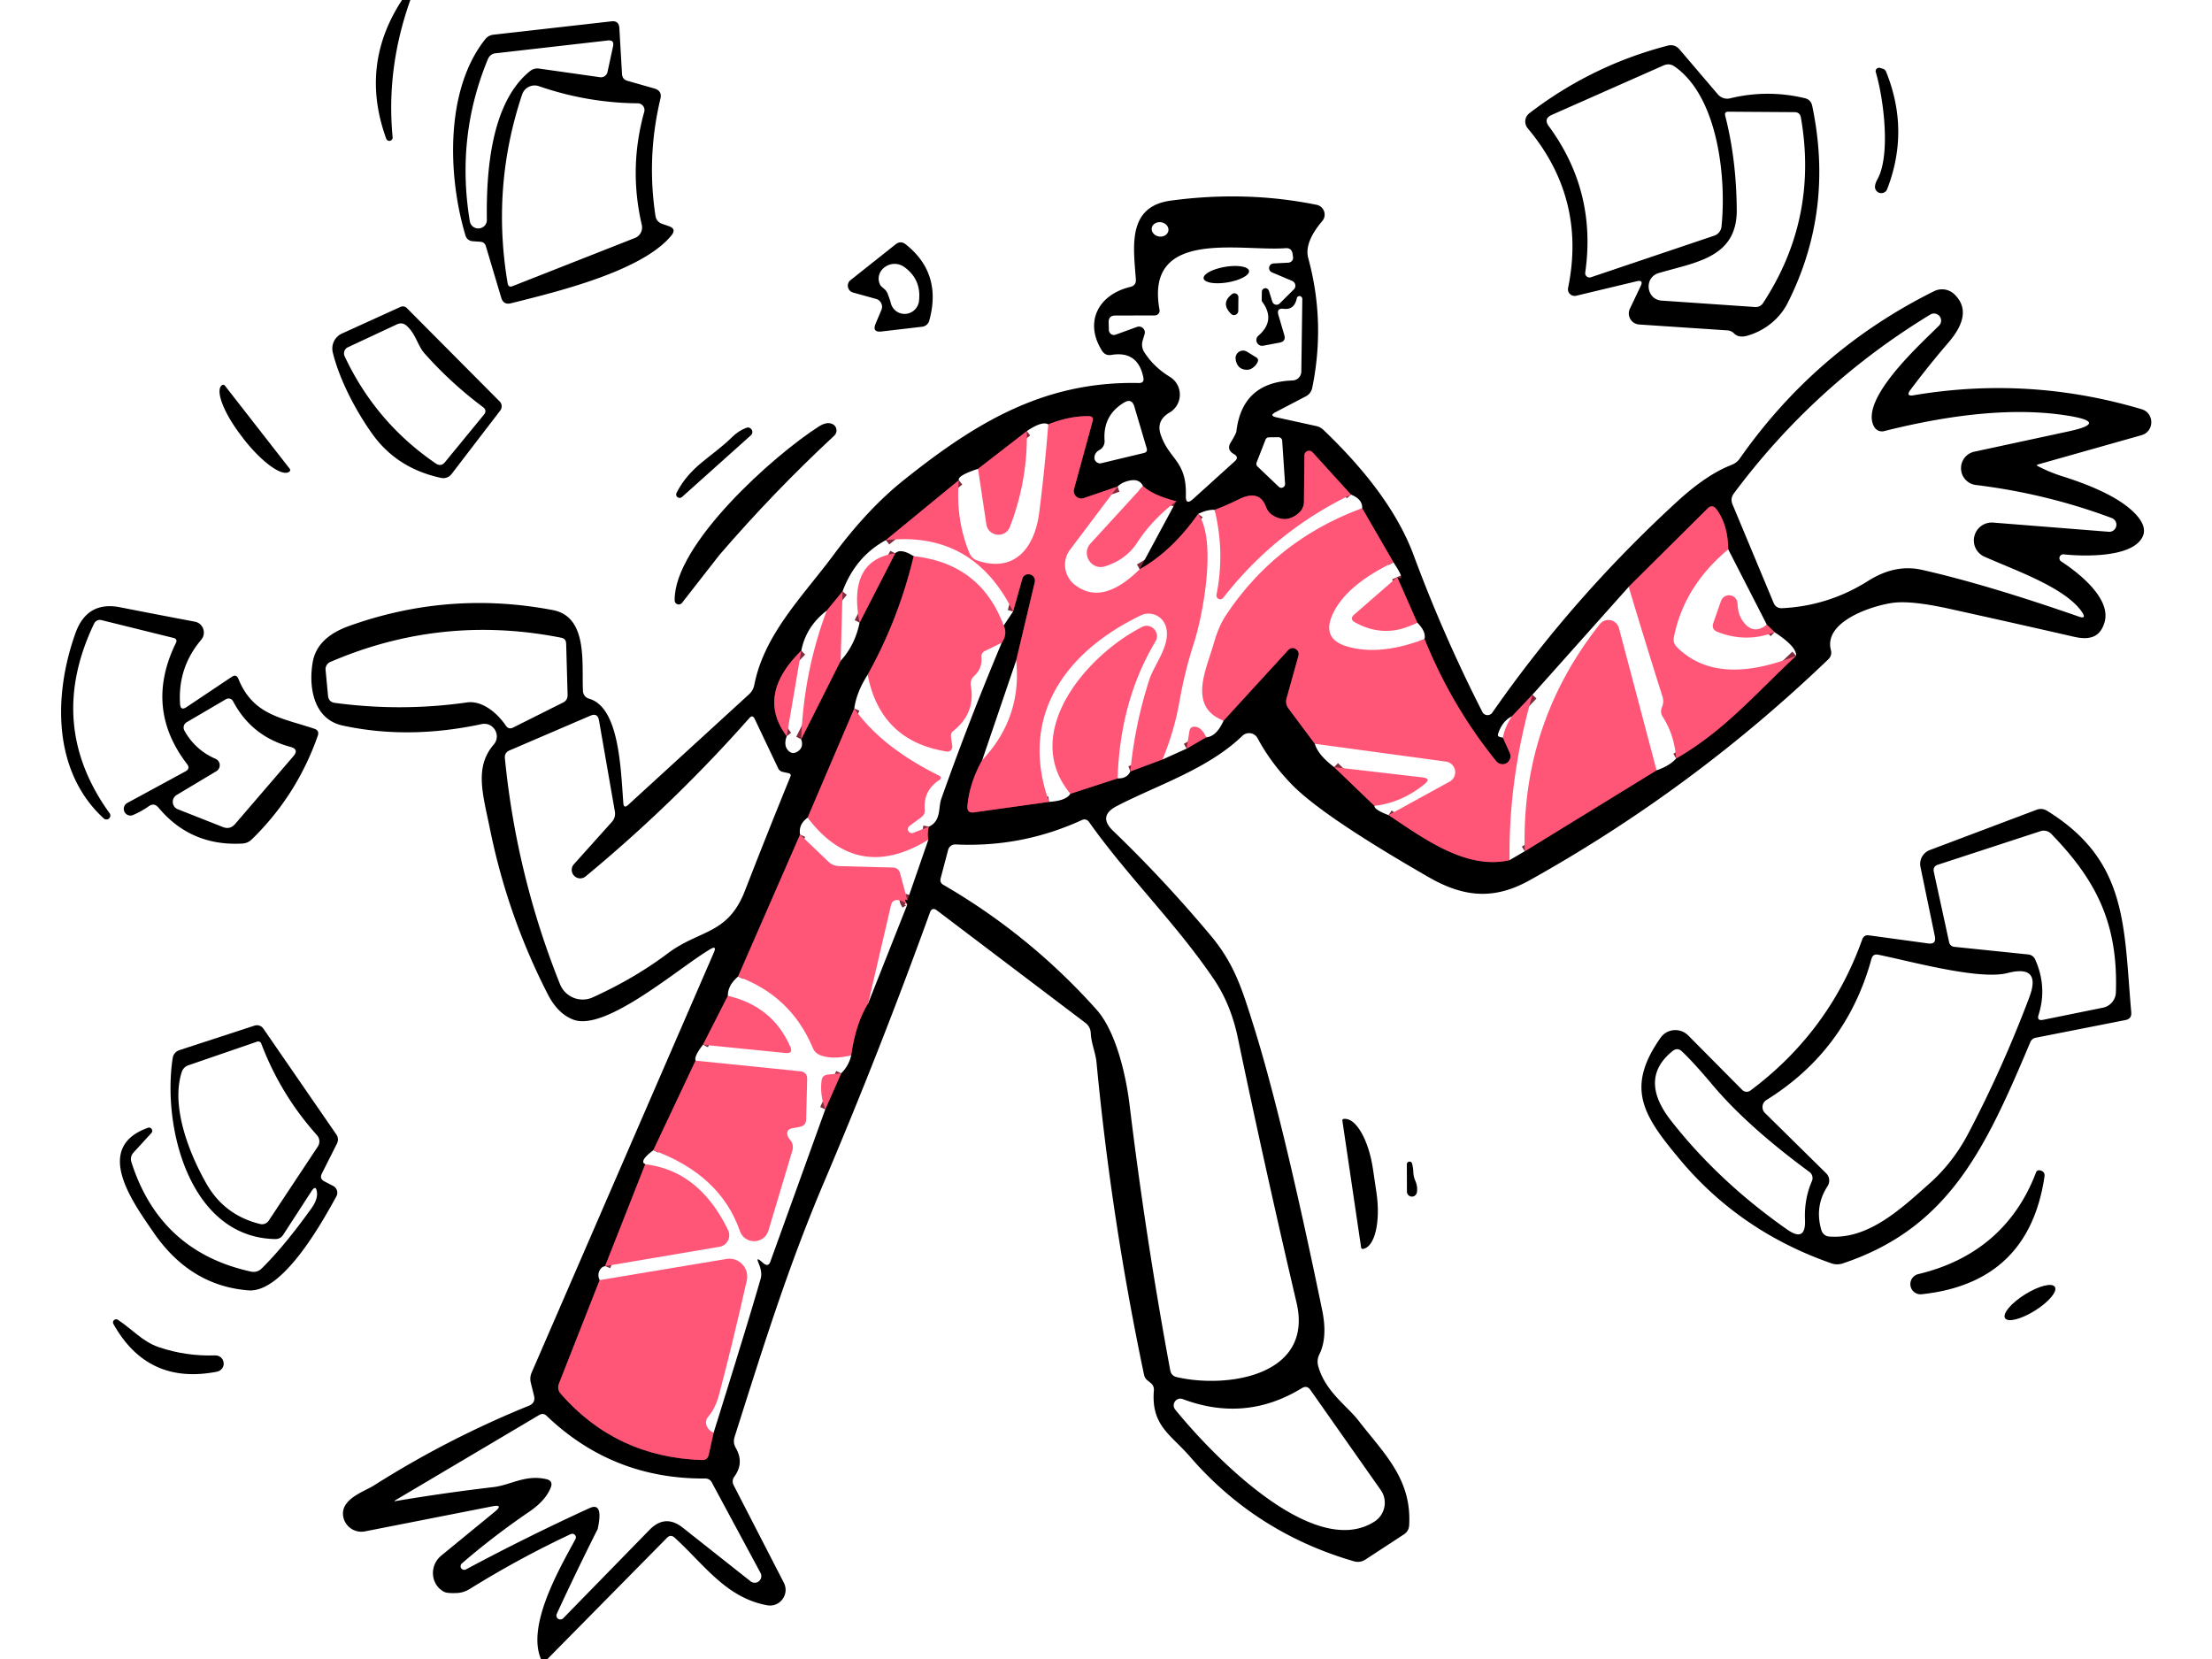 <svg xmlns="http://www.w3.org/2000/svg" baseProfile="tiny" viewBox="0 0 200 150" xmlns:v="https://vecta.io/nano"><g fill="none" stroke="#802b3c" strokeWidth="2"><path vector-effect="non-scaling-stroke" d="M92.84 38.98l-4.41 3.41m-1.74 1.03l-6.6 5.42m-3.91 4.63l-1.43 1.74m-2.3 3.62q-4.1 4.02-1.32 7.73m1.31.28l3.57-7.1m1.71-3.44l3.22-6.27m1.67.26q-1.35 5.67-4.16 10.72m-1.21 3.05l-4.22 9.87m-.68 1.53L66.73 88.3m-.92 1.74l-2.25 4.42m-.67 1.44l-3.82 8.1m-.73 1.27l-3.63 9.21m-.49 1.26l-3.67 9.33q-.22.53.16.96 5.02 5.73 12.77 5.98.5.01.6-.48l.44-1.98m10.1-29.25l1.44-3.26m.9-1.62q.41-2.9 1.54-4.71m3.53-8.91q-.39-.64.01-.4m1.9-5.48q-.12-.47.04-1.17m6.59-16.63q.54-.78.18-1.56m.85-1.27l.83-2.95a.57.57 0 0 1 .71-.4c.31.08.49.39.42.7l-1.68 7.07m-3.07 9.01q-1.16 2.08-1.34 4.17-.05.65.6.56l6.78-.95m1.93-.73l4.27-1.39m1.15-.63l2.91-1.08m2.18-.98l1.76-1.02m1.58-1.51l5.84-6.38c.39-.43 1.08-.04.93.52l-1.07 3.83q-.14.52.18.94l2.37 3.18m1.75 2.11l3.64 3.5m1.28.84c3.11 2.06 7.01 4.99 10.94 4.07m1.37-.8l11.92-7.32m1.77-1.07c4.31-2.48 7.02-5.7 10.85-9.29"/><path vector-effect="non-scaling-stroke" d="M160.45 57.16l-.7-.68m-3.49-6.81q-.03-2.23-1.06-3.62-.38-.5-.82-.06l-7.12 7.07m-8.7 9.75l-1.86 1.96m-.81 1.93l.62 1.38a.72.72 0 0 1-.28.91c-.31.19-.71.12-.94-.16q-4.01-4.94-6.49-11.05m-.66-1.49l-1.81-4.11m-.34-1.34l-2.83-4.89m-1.01-1.23l-3.47-3.82c-.26-.29-.74-.11-.74.28l-.04 4.18q-.01.61-.47 1.02-1.08.95-2.29.25c-.31-.18-.55-.46-.67-.79q-.59-1.61-2.43-.71-1.22.6-2.22.97m-1.49.37q-2.39 3.39-5.29 5"/><path vector-effect="non-scaling-stroke" d="M106.35 45.32q-2.13-.55-3-1.37m-2.3.04l-3.07 1.05a.68.68 0 0 1-.87-.82l1.68-6.15q.11-.43-.33-.44-1.71-.04-3.68.74"/></g><path d="M36.35 0h.75q-2.2 6.19-1.6 12.41c.01.15-.09.29-.23.32-.15.03-.3-.05-.35-.19Q32.5 5.87 36.35 0zm7.09 21.86l-.71-.05c-.3-.02-.56-.22-.64-.51-1.57-5.19-1.92-13.1 1.78-17.75q.28-.35.72-.41l10.69-1.21q.68-.08.72.61l.24 4.15q.03.49.5.62l2.42.69q.73.21.55.94-1.25 5.23-.45 10.55.08.56.61.75l.61.21q.71.25.23.83c-2.65 3.27-10.52 5.14-14.51 6.14q-.68.17-.88-.5l-1.39-4.66q-.11-.37-.49-.4zm5.3-15.66l5.5.78a.61.61 0 0 0 .69-.48l.5-2.31q.13-.6-.48-.53L44.79 4.82c-.3.03-.55.23-.67.51q-2.91 7.02-1.64 14.68a.77.77 0 0 0 .83.64.76.76 0 0 0 .71-.78c-.06-4.18.32-10.56 3.9-13.44a1.06 1.06 0 0 1 .82-.23zm-1.53 2.34q-2.79 8.33-1.31 17.08.07.4.45.25l11.05-4.35c.47-.18.74-.68.63-1.18q-1.2-5.15.22-10.23a.61.61 0 0 0-.59-.77q-4.57-.04-8.94-1.55a1.19 1.19 0 0 0-1.51.75zm100.78 16.89l-5.48 1.31c-.43.1-.82-.28-.73-.71q1.66-8.09-3.65-14.43c-.35-.42-.28-1.04.16-1.37q5.62-4.31 12.48-6.1.64-.17 1.08.33l3.47 4.07c.28.32.7.46 1.11.36q3.39-.82 6.76-.01.54.13.66.68 2 9.49-2.22 17.84c-.75 1.47-2.1 2.5-3.6 2.94q-.8.24-1.23-.18-.27-.27-.64-.29l-7.95-.53a1 1 0 0 1-.84-1.43l.97-2.04q.29-.59-.35-.44zm7.66-4.94c.45-4.29-.27-11.7-4.23-14.47q-.48-.34-1.02-.1l-10.1 4.47q-.76.34-.27 1.01 4.35 5.91 3.3 13.24c-.04.29.23.52.51.43l11.15-3.76c.36-.12.62-.44.66-.82zm1.38-1.49c.02 4.33-3.77 4.71-7.06 5.69-1.36.41-1.13 2.4.28 2.49l8.45.58a.78.78 0 0 0 .71-.36q5.01-7.66 3.42-16.77-.08-.48-.57-.49l-5.98-.04q-.39-.01-.29.38 1.01 3.94 1.04 8.52zm12.72-2.79c1.22-2.21.55-7.34-.15-9.69-.07-.23.15-.45.38-.38q.13.04.27.08c.13.04.24.15.29.28q2.14 5.31.09 10.6c-.1.27-.38.41-.66.35-.28-.07-.47-.33-.44-.61q.03-.29.22-.63zM49.5 150h-.59c-1.3-3.04 1.66-8.15 3.12-10.84.15-.28-.14-.58-.43-.45q-4.63 2.17-9.1 4.94-.54.34-1.12.38-.95.05-1.24-.11c-1.22-.66-1.34-2.37-.24-3.27l4.83-3.96q.85-.7-.23-.49L33 138.46c-1.01.2-1.96-.55-1.99-1.58-.04-1.42 2.02-2.07 2.78-2.56q6.69-4.24 14.03-7.22.63-.26.46-.92l-.28-1.13q-.13-.5.08-.97l16.47-37.97q.28-.65-.33-.29c-2.78 1.63-9.42 7.46-12.36 6.38q-1.43-.53-2.34-2.32-3.63-7.09-5.22-14.93c-.65-3.18-1.42-5.58.34-7.63.71-.82-.03-2.07-1.09-1.85q-6.63 1.42-12.57.13c-2.69-.58-3.09-3.58-2.7-5.76q.4-2.21 3.28-3.24 9.01-3.23 18.42-1.44c3.22.61 2.6 4.87 2.73 7.34.02.31.23.58.54.67 2.74.77 2.87 6.29 3.11 9.45q.04.51.42.17l10.94-10.01q.38-.35.48-.85c.9-4.62 4.45-8.09 7.19-11.79q3.07-4.13 6.31-6.72c6.49-5.19 12.68-8.97 21.27-8.79q.51.01.41-.49-.49-2.45-2.9-2.05-.53.09-.83-.36c-1.65-2.6-.36-5.09 2.55-5.79q.54-.13.5-.68c-.21-2.92-.82-6.58 3.15-7.12q6.81-.92 13.2.38c.67.14.95.95.5 1.47q-1.65 1.95-1.26 3.36 1.57 5.77.36 11.7-.11.54-.59.79l-2.72 1.42q-.62.32.06.47l3.6.79q.37.08.65.34 6.14 5.86 8.17 11.35 2.7 7.28 6.21 14.16c.18.36.67.39.9.06q7.23-10.38 16.69-19.06 2.67-2.46 4.95-3.34.46-.18.74-.58 6.87-9.81 17.56-15.12a1.61 1.61 0 0 1 1.85.29q1.74 1.69-.55 4.35-1.79 2.08-3.45 4.3-.43.59.29.47 10.44-1.77 20.63 1.26c1.17.35 1.16 2.02-.02 2.35l-9.34 2.64q-.21.06-.02.16 1.13.58 2.23.92 4.79 1.51 6.58 3.39 1.48 1.56.15 2.7c-1.42 1.21-4.93 1.15-6.63.96a.35.35 0 0 0-.23.64c1.63 1.06 4.56 3.38 3.92 5.52-.42 1.42-1.45 1.6-2.82 1.28q-5.64-1.29-11.27-2.53-3.28-.72-4.92-.54c-1.83.21-6.41 1.65-5.73 4.28q.13.49-.24.85-12.2 11.71-26.96 19.95c-3.14 1.76-5.87 1.63-9.13-.24q-9.43-5.42-12.28-8.27-1.97-1.98-3.23-4.32c-.27-.5-.95-.61-1.37-.21-3.15 3.04-7.73 4.46-11.39 6.37q-1.68.89-.31 2.21 4.66 4.48 8.87 9.52c2.13 2.55 2.83 4.9 3.79 7.94q2.63 8.31 6.25 25.86.52 2.5-.26 4.05a1.47 1.47 0 0 0-.1 1.01c.62 2.31 2.64 3.64 3.67 4.98 2.25 2.92 4.81 5.24 4.56 9.44q-.03.53-.47.82l-3.47 2.27q-.5.33-1.07.16-8.87-2.58-14.83-9.48c-1.71-1.98-3.51-2.78-3.24-5.97.02-.25-.08-.5-.28-.66l-.3-.24q-.25-.2-.31-.51-2.95-14.02-4.3-28.27c-.09-.87-.48-1.7-.52-2.66a1.2 1.2 0 0 0-.46-.87L84.72 82.32q-.45-.34-.64.19-4.48 12.39-9.63 24.51c-3.28 7.73-5.57 15.15-8.03 22.9q-.17.52.11 1 .77 1.34-.12 2.57-.29.4-.06.83l4.52 8.78c.54 1.05-.36 2.26-1.52 2.04-3.72-.69-5.69-3.69-8.35-6.11q-.36-.33-.7.02L49.5 150zm56.139-129.132c.061-.358-.229-.698-.64-.769s-.799.161-.859.513c-.061.358.229.698.64.769s.799-.161.859-.513zm-1.219 7.652l-3.58.01q-.62 0-.6.63l.02.68c.01.31.32.53.61.42l1.93-.7a.53.53 0 0 1 .69.65l-.17.56q-.17.57.14 1.07.84 1.33 2.31 2.23a1.88 1.88 0 0 1-.02 3.23q-1.23.72-.81 1.98c.77 2.3 2.37 2.36 2.28 5.54q-.03.91.65.3l3.77-3.41q.42-.37-.07-.65-.7-.4-.29-1.06c.3-.48.5-.87.51-1q.53-4.45 5.09-4.6a.82.82 0 0 0 .78-.8l.09-6.57c0-.13-.1-.24-.23-.26a.25.25 0 0 0-.27.2q-.22 1.07-1.19.95-.66-.08-.47.57l.53 1.8q.17.58-.43.69l-1.49.28a.52.52 0 0 1-.43-.9q1.62-1.4.33-3.11c-.01-.02-.02-.04-.02-.07l.01-.8c0-.16.12-.29.28-.32.16-.02.31.08.36.23l.31.99a.4.4 0 0 0 .66.16l1.28-1.27a.47.47 0 0 0-.15-.77l-1.84-.78a.42.42 0 0 1 .14-.8l1.36-.07c.27-.02.46-.25.42-.51l-.04-.29q-.09-.56-.65-.51c-4.03.31-12.74-1.84-11.38 5.57.05.26-.15.5-.42.51zm75.79 18.73l10.45.83c.32.03.61-.19.68-.5a.64.64 0 0 0-.4-.74q-5.91-2.21-12.29-2.99c-.74-.09-1.31-.7-1.34-1.45a1.52 1.52 0 0 1 1.2-1.56l8.54-1.84q3.68-.8-.04-1.41-6.75-1.1-16.66 1.39a.8.8 0 0 1-.89-.38c-1.43-2.48 4.29-7.58 5.86-9.16a.64.64 0 0 0 .05-.85.65.65 0 0 0-.84-.15q-10.44 6.35-17.75 16.16-.36.47-.13 1.01l3.71 8.89q.22.52.78.49 4.21-.21 7.79-2.48 2.43-1.53 4.83-.99 5.75 1.29 14.2 4.23.72.25.3-.39c-1.5-2.24-6.12-3.81-8.84-5.03a1.6 1.6 0 0 1-.9-1.87c.19-.76.91-1.27 1.69-1.21zM99.4 40.69q-.41.23-.45.66c-.02.34.3.61.63.53l3.84-.92q.36-.08.26-.43l-1.12-3.78q-.23-.76-.91-.36-1.94 1.15-1.78 3.43c.03.36-.15.7-.47.87zm-4.62-2.32q-.56-.33-1.94.61l-4.41 3.41q-1.87.61-1.74 1.03l-6.6 5.42q-2.74 1.49-3.91 4.63l-1.43 1.74q-1.87 1.43-2.3 3.62-4.1 4.02-1.32 7.73-.3.85.14 1.3.37.39.83.1.6-.37.34-1.12l3.57-7.1q1.29-1.4 1.71-3.44l3.22-6.27q.49-.49 1.67.26-1.35 5.67-4.16 10.72-1.01 1.57-1.21 3.05l-4.22 9.87q-.84.61-.68 1.53L66.73 88.3q-.93.79-.92 1.74l-2.25 4.42q-.82 1.05-.67 1.44l-3.82 8.1q-1.32.99-.73 1.27l-3.63 9.21q-.4.07-.56.54-.11.35.07.72l-3.67 9.33q-.22.53.16.96 5.02 5.73 12.77 5.98.5.01.6-.48l.44-1.98q3.21-10.28 4.26-13.95.16-.58-.2-1.41-.25-.59.27-.12.11.1.23.19.4.29.57-.18l4.97-13.78 1.44-3.26q.69-.68.9-1.62.41-2.9 1.54-4.71l3.53-8.91q-.39-.64.01-.4l1.9-5.48q-.12-.47.04-1.17c1.14-.54.84-1.71 1.13-2.53q2.52-7.11 5.46-14.1.54-.78.18-1.56l.85-1.27.83-2.95a.57.57 0 0 1 .71-.4c.31.08.49.39.42.7l-1.68 7.07-3.07 9.01q-1.16 2.08-1.34 4.17-.05.65.6.56l6.78-.95q1.53-.09 1.93-.73l4.27-1.39q.84.03 1.15-.63l2.91-1.08 2.18-.98 1.76-1.02q.94-.07 1.58-1.51l5.84-6.38c.39-.43 1.08-.04.93.52l-1.07 3.83q-.14.52.18.94l2.37 3.18q.29 1.01 1.75 2.11l3.64 3.5q-.01.36 1.28.84c3.11 2.06 7.01 4.99 10.94 4.07l1.37-.8 11.92-7.32q1.19-.41 1.77-1.07c4.31-2.48 7.02-5.7 10.85-9.29q.05-.82-1.95-2.13l-.7-.68-3.49-6.81q-.03-2.23-1.06-3.62-.38-.5-.82-.06l-7.12 7.07-8.7 9.75-1.86 1.96q-.87.42-1.25 1.58-.07.22.15.28l.29.07.62 1.38a.72.72 0 0 1-.28.91c-.31.19-.71.12-.94-.16q-4.01-4.94-6.49-11.05.16-.67-.66-1.49l-1.81-4.11q.88.5-.34-1.34l-2.83-4.89q.05-.81-1.01-1.23l-3.47-3.82c-.26-.29-.74-.11-.74.28l-.04 4.18q-.01.61-.47 1.02-1.08.95-2.29.25c-.31-.18-.55-.46-.67-.79q-.59-1.61-2.43-.71-1.22.6-2.22.97-.66-.04-1.49.37-2.39 3.39-5.29 5l3.31-6.15q-2.13-.55-3-1.37-.31-.64-1.09-.52-.76.12-1.21.56l-3.07 1.05a.68.68 0 0 1-.87-.82l1.68-6.15q.11-.43-.33-.44-1.71-.04-3.68.74zm19.95 1.17c-.14 0-.26.09-.31.22l-.8 2.05a.34.34 0 0 0 .08.37l1.92 1.83c.22.22.59.04.57-.27l-.26-3.89a.34.34 0 0 0-.34-.32l-.86.01zm-72.5 23.97c1.33-.19 2.7.91 3.5 2.09q.26.39.67.18l4.51-2.26q.42-.21.41-.69l-.13-4.63q-.01-.46-.45-.54-10.81-2.14-20.87 2.19c-.29.12-.47.43-.43.74l.22 2.33q.06.55.61.63 6.02.81 11.96-.04zm10.72 15.73a.76.76 0 0 1-1.04-.06.76.76 0 0 1-.02-1.04l3.41-3.8q.39-.43.29-.99l-1.43-8.21q-.12-.71-.78-.43l-7.31 3.14q-.47.2-.42.71 1.04 10.57 4.98 20.42a2.21 2.21 0 0 0 2.98 1.19q3.76-1.71 6.74-3.95c2.93-2.21 5.45-1.66 7.02-5.72q2-5.15 4.09-10.27.11-.26-.16-.32l-.54-.12c-.17-.04-.31-.15-.39-.3l-2.13-4.48q-.19-.42-.49-.08-6.83 7.72-14.8 14.31zm56.79 9.28c-3.42-5.05-7.79-9.28-11.26-14.18q-.27-.38-.69-.18-5.43 2.48-11.4 2.19a.66.66 0 0 0-.66.48l-.68 2.58q-.1.39.24.59 7.81 4.53 13.84 11.27c1.78 1.98 2.68 5.98 3 8.61q1.46 12.06 3.68 24.03.1.49.58.6c4.52 1.05 12.39-.09 10.84-6.72q-2.8-11.94-5.31-23.95-.63-3.04-2.18-5.32zm-3.48 38.93c3.16 3.9 12.47 13.69 18.02 10.12.96-.62 1.22-1.91.56-2.85l-6.36-9.05q-.31-.44-.77-.16-5.1 3.12-10.77.99c-.58-.22-1.07.47-.68.95zm-56.46 7.04q-.46 1.17-1.9 2.16-3.31 2.26-6.14 4.71c-.13.11-.15.3-.06.44.1.13.28.18.43.1q5.57-2.98 11.17-5.54 1.27-.59.75 1.85c0 .02-.01.04-.02.06q-1.91 3.79-3.69 7.65c-.07.16-.02.35.12.44.14.1.34.08.46-.04l7.8-7.99q1.43-1.47 3.03-.19l6.12 4.84a.6.6 0 0 0 .9-.75l-4.41-8.19q-.19-.36-.61-.36-8.34.06-14.32-5.66-.31-.3-.68-.08l-13.06 7.74c-.03.02-.01.05.02.05q4.39-.74 8.88-1.27c1.59-.18 2.9-1.16 4.81-.72q.63.15.4.75zM79.22 27.03l-2.09-.58c-.51-.14-.64-.8-.23-1.12l4.08-3.24q.46-.36.92.01 3.3 2.62 2.12 6.89a.75.75 0 0 1-.63.55l-3.67.43q-.9.11-.54-.73l.51-1.21c.18-.41-.05-.88-.47-1zm1.04-.47q.26.7.27.78a1.28 1.28 0 0 0 1.32 1.04c.64-.03 1.17-.52 1.24-1.16q.23-1.93-1.29-3.05c-1.22-.91-2.89.34-2.19 1.64q.02.04.37.34.19.17.28.41zm32.672-2.073c.069.383-.802.853-1.934 1.044s-2.107.03-2.169-.357c-.069-.383.801-.853 1.934-1.044s2.107-.03 2.169.357zm-1.622 3.893q-.98-.97.09-1.79c.23-.18.57-.01.57.28l-.01 1.23c0 .34-.41.52-.65.28zM33.68 39.26c-1.4-1.95-2.95-4.79-3.59-7.39-.17-.7.17-1.41.82-1.71l5.3-2.41c.19-.09.42-.05.57.1l8.4 8.45c.22.22.24.57.05.82l-4.4 5.74a.94.94 0 0 1-.95.35q-3.97-.85-6.2-3.95zm4.7-7.31c-.63-.72-.78-1.75-1.61-2.49q-.4-.36-.89-.13l-4.43 2.07c-.3.14-.43.51-.29.81q2.81 5.99 8.25 9.7.47.31.82-.12l3.52-4.29q.32-.39-.09-.7-2.9-2.17-5.28-4.85zm75.23.38c.12.08.17.22.12.35q-.14.36-.51.61-.27.17-.58.14-.79-.07-.92-.96a.68.68 0 0 1 1.03-.67l.86.53zM26.2 42.39c.06.07.05.18-.03.24l-.02.02c-.62.48-2.44-.82-4.08-2.91l-.18-.24c-1.63-2.09-2.45-4.17-1.84-4.66l.03-.01c.07-.06.18-.05.24.02l5.88 7.54z"/><path fill="#ff5678" d="M101.05 43.99l-4.3 5.71c-.74.98-.56 2.38.4 3.15q2.49 1.99 5.89-1.38 2.9-1.61 5.29-5c1.7 2.33.47 9.05-.4 11.74q-.81 2.49-1.29 5.23-.46 2.62-1.53 5.23l-2.91 1.08q.41-4.25 1.72-8.31c.45-1.4 2.04-3.23 1.47-4.86-.32-.92-1.36-1.36-2.24-.94-6.98 3.36-11.02 9.27-8.3 16.86l-6.78.95q-.65.09-.6-.56.18-2.09 1.34-4.17 3.6-3.82 3.07-9.01l1.68-7.07c.07-.31-.11-.62-.42-.7a.57.57 0 0 0-.71.4l-.83 2.95q-3.61-7.32-11.51-6.45l6.6-5.42q-.29 3.58.97 6.6a1.17 1.17 0 0 0 .7.66c3.42 1.15 5.21-1.18 5.61-4.4q.5-3.96.81-7.91 1.97-.78 3.68-.74.44.01.33.44l-1.68 6.15a.68.68 0 0 0 .87.82l3.07-1.05z"/><path d="M65.06 50.16l-3.42 4.38c-.23.24-.64.08-.64-.25-.09-5.07 9.01-13.17 13.04-15.73q.72-.46 1.23-.22c.41.19.49.74.16 1.05q-5.45 5.06-10.37 10.77zm1.1-10.61q.6-.6 1.32-.87c.42-.16.74.38.41.68l-6.23 5.58c-.26.23-.65-.07-.49-.38 1.25-2.44 3.16-3.21 4.99-5.01z"/><path d="M92.84 38.98q.09 4.46-1.53 8.66c-.41 1.06-1.96.89-2.13-.24l-.75-5.01 4.41-3.41zm29.31 5.74q-6.87 3.32-11.55 9.33c-.22.29-.68.08-.61-.28q.77-3.83-.17-7.67 1-.37 2.22-.97 1.84-.9 2.43.71c.12.33.36.61.67.79q1.21.7 2.29-.25.46-.41.47-1.02l.04-4.18c0-.39.48-.57.74-.28l3.47 3.82zm-18.8-.77q.87.82 3 1.37-2.21 1.7-3.52 3.73c-.75 1.15-1.75 1.77-2.89 2.15-1.24.41-2.22-1.09-1.34-2.06l4.75-5.19zm19.81 2l2.83 4.89q-4.13 1.99-5.4 4.5-1.22 2.4 1.21 3.11 2.94.87 7-.67 2.48 6.11 6.49 11.05c.23.28.63.35.94.16a.72.72 0 0 0 .28-.91l-.62-1.38q.16-.96.81-1.93l1.86-1.96q-2.17 7.57-2.07 14.96c-3.93.92-7.83-2.01-10.94-4.07l5.52-3.03a.97.97 0 0 0-.33-1.81l-11.86-1.61-2.37-3.18q-.32-.42-.18-.94l1.07-3.83c.15-.56-.54-.95-.93-.52l-5.84 6.38c-3.26-1.26-1.56-4.64-.9-6.94q.45-1.61 1.14-2.63 4.52-6.78 12.29-9.64zm33.1 3.72q-4 3.34-4.91 7.93-.11.54.28.92 3.64 3.61 10.77.77c-3.83 3.59-6.54 6.81-10.85 9.29q-.15-2.11-1.22-3.78-.25-.4-.07-.84.21-.49.06-.96-1.62-5.12-3.06-9.94l7.12-7.07q.44-.44.82.06 1.03 1.39 1.06 3.62zm-75.32.36l-3.22 6.27q-1.11-5.64 3.22-6.27zm9.81 6.53q.36.78-.18 1.56l-1.5.73q-.37.18-.33.59.08 1-.65 1.67-.4.37-.31.9.44 2.48-1.61 4.1c-.14.11-.21.29-.19.47l.12.88c.04.29-.21.54-.5.49q-5.99-.95-7.15-6.94 2.81-5.05 4.16-10.72 6.05.65 8.14 6.27zm35.58-4.38l1.81 4.11q-2.86 1.51-5.61-.01-.56-.31-.08-.72l3.88-3.38zm-50.15 1.29l-.17 6.27-3.57 7.1q.23-6.11 2.31-11.63l1.43-1.74zm83.57 3.01l.7.68q-2.58.99-5.17-.03-.56-.23-.37-.8l.7-2.01a.77.77 0 0 1 1.49.23q.03.87.36 1.42.95 1.56 2.29.51z" fill="#ff5678"/><path d="M15.69 57.68l-6.51-1.61a.58.58 0 0 0-.67.31q-4.38 9.14 1.4 17.15c.11.15.08.35-.05.47-.14.13-.35.12-.48 0-4.65-4.27-4.54-11.17-2.57-16.72q1.05-2.97 4.06-2.37 3.41.67 6.75 1.3c.75.14 1.07 1.05.57 1.64q-2.12 2.5-1.91 5.79.04.66.59.29l4.08-2.73q.42-.28.61.19c1.33 3.29 3.95 3.52 6.86 4.5q.48.16.31.64-1.89 5.39-5.96 9.36-.36.35-.86.38-4.66.26-7.59-3.26-.38-.45-.86-.12-.66.47-1.43.8c-.3.13-.64 0-.78-.3-.14-.29-.02-.64.26-.79l5.25-2.85q.47-.25.15-.67-3.88-5.06-1.01-10.94.18-.36-.21-.46zm3.87 12.05l-3.59 2.15c-.51.31-.45 1.07.11 1.29l4.08 1.61q.65.25 1.1-.28l5.26-6.12q.55-.63-.26-.85-3.51-.94-5.19-4.13c-.12-.23-.41-.31-.64-.18l-3.55 2.08a.56.56 0 0 0-.2.77q.97 1.74 2.81 2.54a.63.63 0 0 1 .07 1.12z"/><path d="M149.78 69.65l-11.92 7.32q-.34-11.53 6.79-20.54a.99.99 0 0 1 1.73.36l3.4 12.86zm-48.73.73l-4.27 1.39c-4.54-5.46 1.39-12.48 6.47-15.08.83-.43 1.7.51 1.22 1.31q-3.19 5.33-3.42 12.38zm-28.6-11.55l-1.32 7.73q-2.78-3.71 1.32-7.73zm4.79 5.23q2.46 3.5 7.71 6.09c.14.07.15.27.02.35q-1.5.95-1.36 2.71.04.42-.31.68l-1.07.79c-.14.11-.19.3-.1.46s.28.23.45.16l1.4-.55q-.16.7-.04 1.17-6.42 3.94-10.92-1.99l4.22-9.87zm31.81 2.61l-1.76 1.02.25-1.57q.08-.47.55-.41.59.08.96.96zm11.58 2.69l8 .93q.8.09.18.6-2.08 1.69-4.54 1.97l-3.64-3.5z" fill="#ff5678"/><path d="M174.94 84.65l-1.3-6.27c-.13-.64.22-1.28.84-1.52l9.65-3.64q.5-.19.96.09c7.32 4.52 6.92 10.4 7.61 18.22q.05.59-.53.7l-8.12 1.6a.65.65 0 0 0-.47.38c-4.01 9.5-7.31 16.82-16.99 20.03-.32.1-.65.1-.96 0q-8.36-2.9-13.84-9.52c-3.24-3.89-4.83-6.38-1.64-10.9.58-.82 1.77-.92 2.49-.2l4.88 4.92c.2.21.52.23.75.06q7.13-5.33 10.11-13.67.16-.42.6-.36l5.35.73q.77.11.61-.65zm16.37 5.07c.21-6.27-1.81-10.17-5.85-14.33a.93.93 0 0 0-.96-.24l-9.27 3.03q-.49.16-.38.66l1.38 6.34q.08.38.48.43l6.69.69c.27.03.5.2.61.45q1.11 2.47.31 5.01-.18.56.4.45l5.42-1.1c.66-.13 1.15-.71 1.17-1.39zm-26.07 17.53q-1.2 1.84-.55 4c.1.31.37.53.69.55 3.55.29 6.53-2.53 9.06-4.78q2.13-1.89 3.51-4.51 3.09-5.87 5.53-12.33 1.13-3-1.98-2.2c-2.57.66-8.88-1.1-11.68-1.66q-.48-.1-.61.38-2.27 8.27-9.5 12.76a.75.75 0 0 0-.13 1.17l5.54 5.46c.31.31.36.79.12 1.16zm-10.37-9.12q-1.72-2.05-2.79-3.06-.41-.39-.85-.04c-2.32 1.86-1.87 4.08-.17 6.26q4.3 5.51 10.53 9.88 1.7 1.19 1.61-.88-.08-1.88.63-3.51c.12-.29.03-.62-.22-.81q-5.6-4.12-8.74-7.84z"/><path d="M72.34 75.46l2.55 2.44q.4.39.97.41l4.88.13q.5.02.64.51l.66 2.45q-.4-.24-.01.4-.4-.38-.82-.42-.53-.05-.65.47l-2.06 8.86q-1.13 1.81-1.54 4.71-1.68.41-2.79-.01-.48-.18-.68-.66-1.96-4.69-6.76-6.45l5.61-12.84zm-8.78 19l2.25-4.42q4.05.94 5.64 4.59.29.65-.41.58l-7.48-.75z" fill="#ff5678"/><path d="M28.16 107.71l-2.55 3.93q-.25.39-.72.39c-7.68-.13-10.24-10-9.28-16.34q.09-.57.64-.75l6.77-2.21c.3-.09.62.02.79.27l6.59 9.56q.28.41.06.85l-1.36 2.7q-.23.46.22.7l.81.42c.34.18.47.61.28.95-1 1.79-4.7 8.73-7.94 8.49q-5.29-.41-8.61-5.27c-1.83-2.67-5.5-7.65-.48-9.43.28-.1.51.25.31.47l-1.61 1.76q-.36.4-.19.9 2.59 8.07 10.79 9.87.58.12.99-.29 2.04-2.01 4.49-5.43.56-.78.5-1.42-.08-.77-.5-.12zm-4.54-13.36c-.06-.15-.22-.22-.37-.17l-6.19 2.13q-.49.16-.64.66c-.98 3.12.7 7.36 2.26 10.08q1.62 2.83 4.84 3.62a.73.73 0 0 0 .78-.31l4.44-6.7c.21-.32.17-.74-.08-1.02q-3.29-3.67-5.04-8.29z"/><path d="M59.07 104l3.82-8.1 9.45.96q.66.06.64.73l-.09 3.61q-.01.59-.59.69l-.65.12q-.62.11-.43.71.06.17.18.29.41.45.24 1.03l-2.16 7.22c-.38 1.26-2.15 1.29-2.58.05q-1.77-5.09-7.83-7.31zm16.99-6.96l-1.44 3.26q-.5-1.29-.34-2.58.06-.52.57-.56l1.21-.12z" fill="#ff5678"/><path d="M121.37 101.31c-.01-.07.04-.13.1-.14h.03c1.07-.16 2.25 1.87 2.64 4.54l.31 2.1c.4 2.66-.15 4.95-1.21 5.11h-.03c-.07.01-.13-.03-.14-.1l-1.7-11.51z"/><path fill="#ff5678" d="M54.71 114.48l3.63-9.21q4.88.57 7.49 5.95a1.06 1.06 0 0 1-.78 1.51l-10.34 1.75z"/><path d="M127.95 106.72q.25.56.16 1.09c-.04.23-.25.4-.48.38a.45.45 0 0 1-.42-.45l-.01-2.47c0-.12.09-.23.21-.24.13-.02.24.06.27.18q.1.43.11.79a1.94 1.94 0 0 0 .16.72zm45.49 8.48c5.05-1.2 8.75-4.22 10.64-9.17q.1-.27.37-.21.48.1.4.59-1.44 9.58-11.1 10.61a.92.92 0 0 1-1.01-.76.93.93 0 0 1 .7-1.06z"/><path fill="#ff5678" d="M64.52 129.55l-.44 1.98q-.1.49-.6.48-7.75-.25-12.77-5.98-.38-.43-.16-.96l3.67-9.33 11.46-1.91c1.13-.19 2.09.83 1.84 1.95q-1.2 5.36-2.48 10.23-.35 1.33-.98 2.05-.35.39-.16.87.16.4.62.62z"/><path d="M185.793 116.357c.257.404-.553 1.364-1.796 2.142s-2.457 1.091-2.71.685.553-1.364 1.796-2.142 2.457-1.091 2.71-.685zM14.37 121.81q2.46.83 5.09.74c.39-.01.72.27.76.66.05.38-.21.73-.59.81q-6.28 1.24-9.38-4.32c-.14-.26.16-.53.41-.37 1.34.89 2.23 1.98 3.71 2.48z"/></svg>